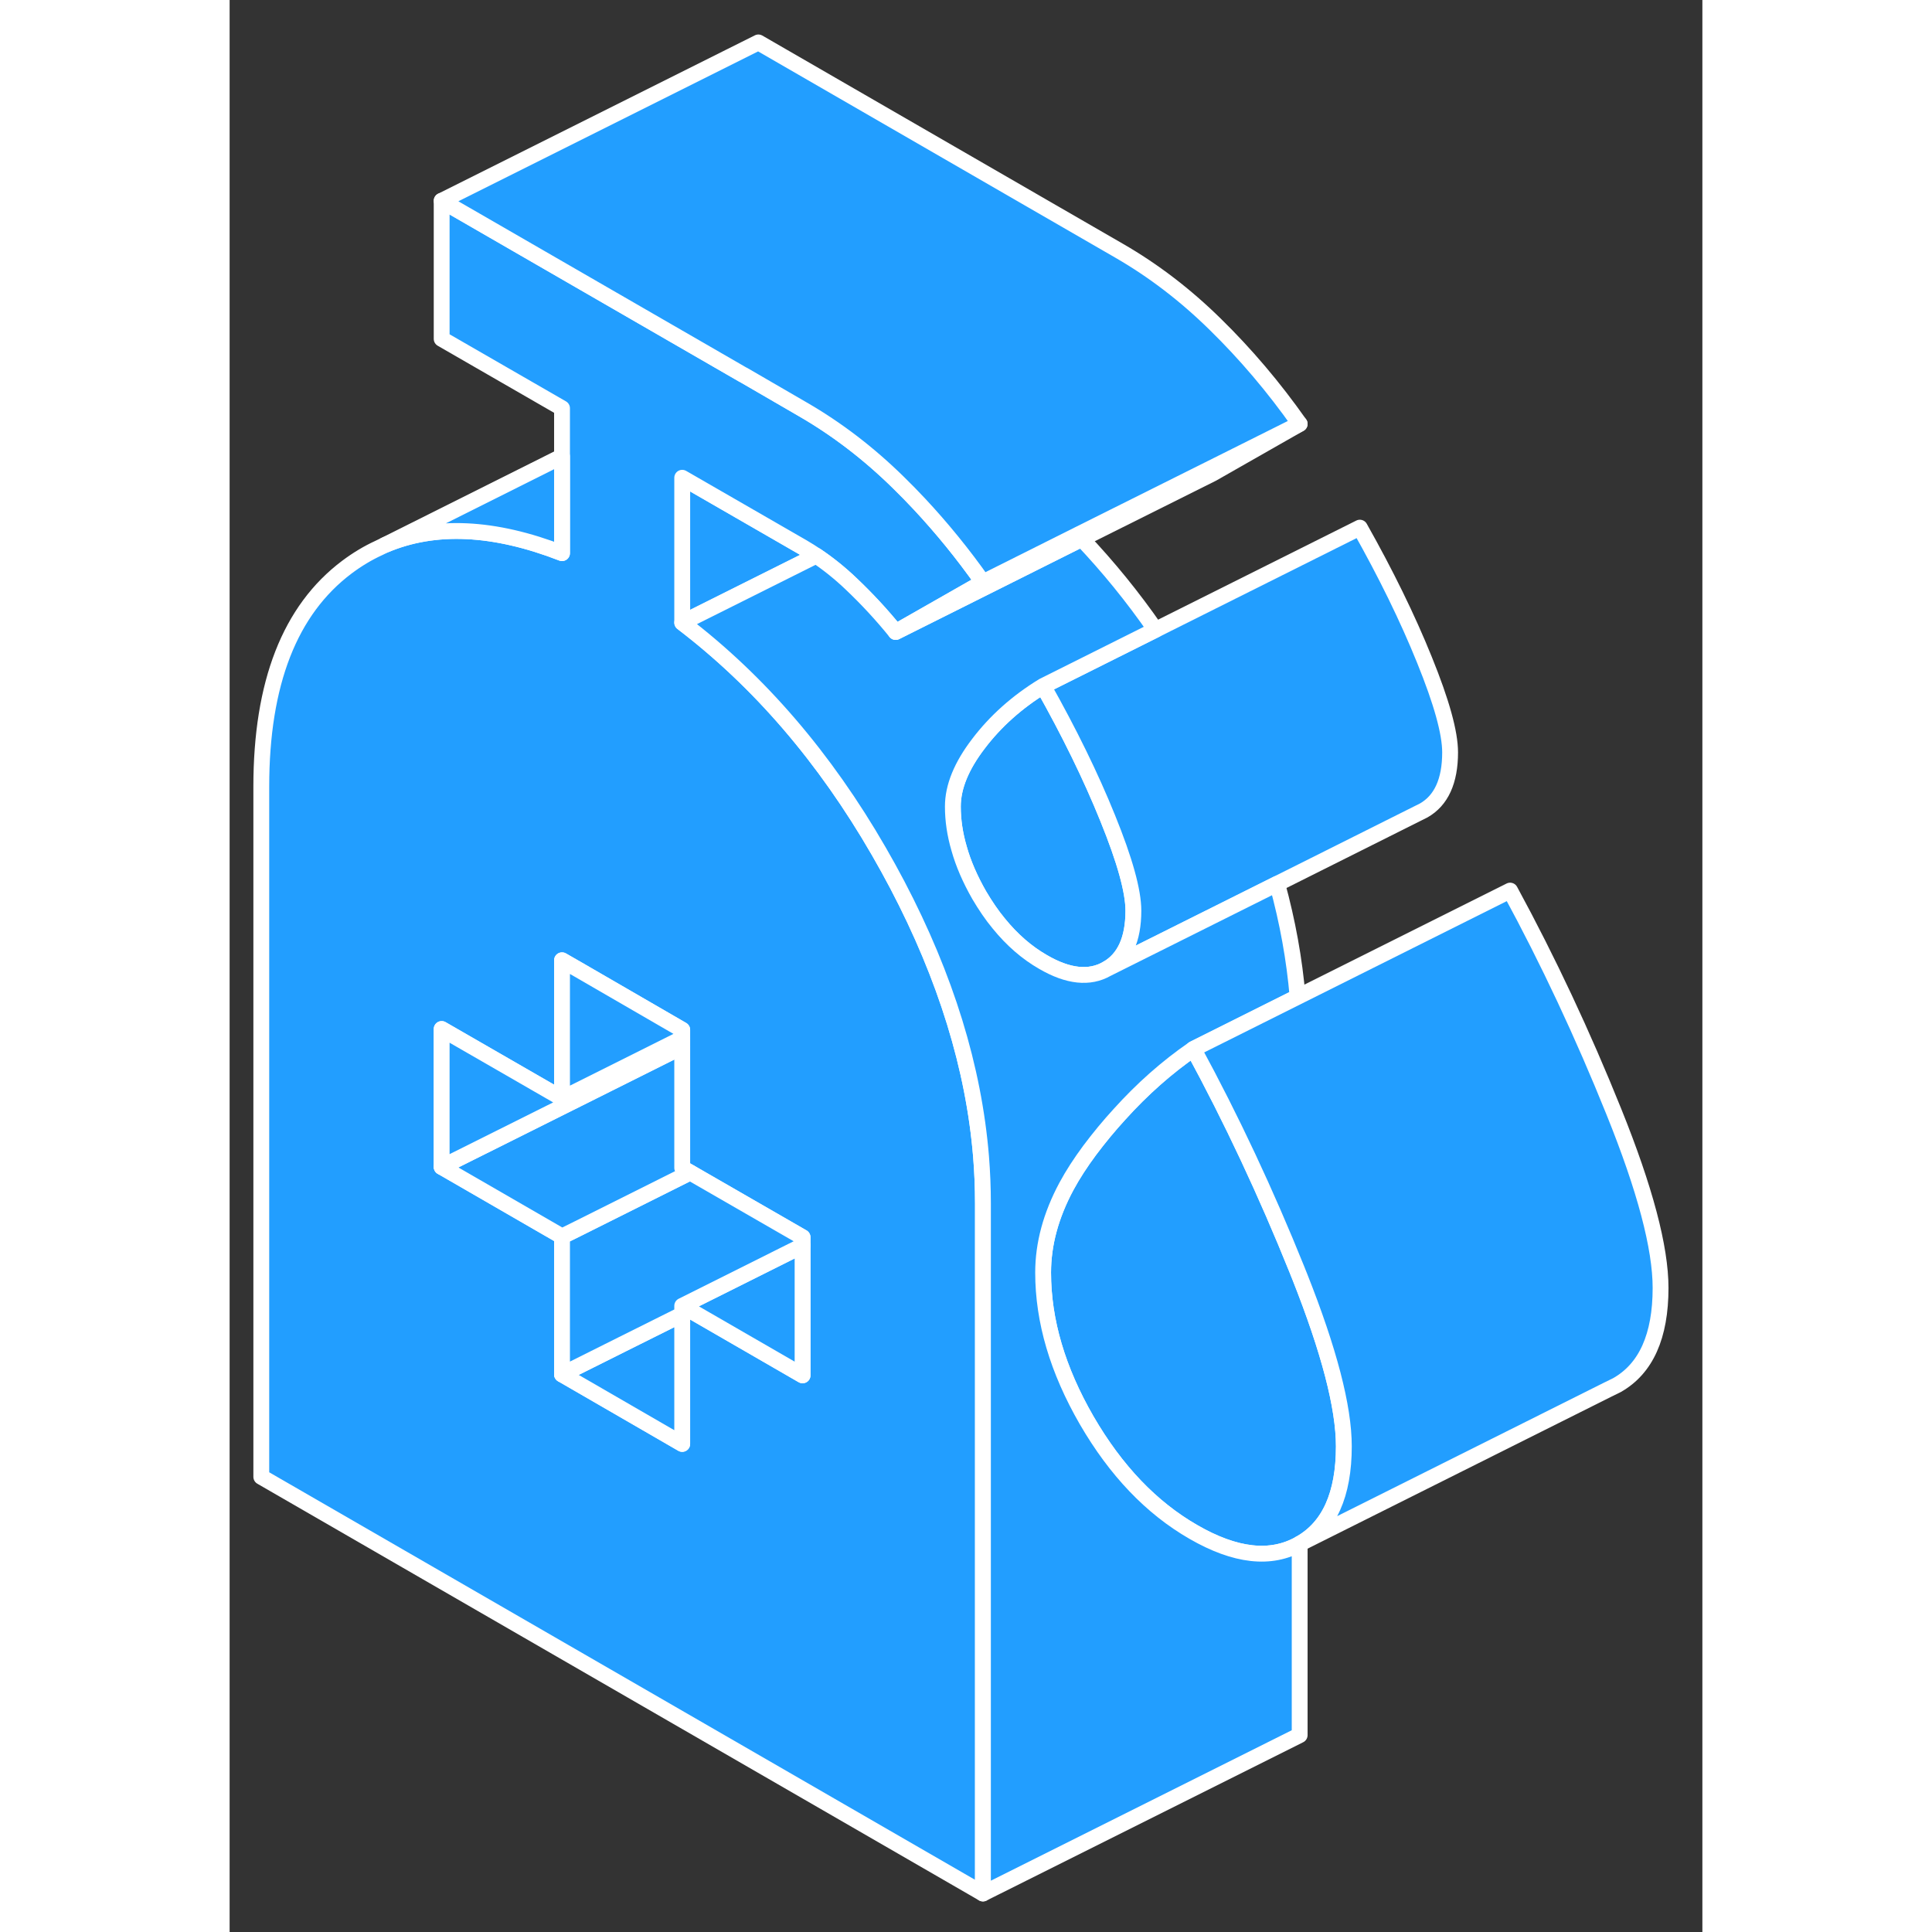 <svg width="48" height="48" viewBox="0 0 93 122" fill="#229EFF" xmlns="http://www.w3.org/2000/svg" stroke-width="1px" stroke-linecap="round" stroke-linejoin="round"><rect x="0" y="0" width="93" height="122" fill="#333333" stroke="none"/><path d="M70.36 91.329C70.36 94.379 69.44 96.429 67.6 97.469C67.59 97.469 67.58 97.469 67.57 97.489C65.75 98.519 63.51 98.269 60.86 96.739C58.2 95.209 55.96 92.859 54.12 89.689C52.29 86.519 51.37 83.419 51.37 80.359C51.37 78.559 51.86 76.749 52.84 74.919C53.25 74.159 53.74 73.409 54.31 72.639C54.91 71.839 55.53 71.089 56.18 70.379C57.63 68.769 59.19 67.389 60.86 66.239C63.27 70.679 65.45 75.329 67.41 80.199C67.46 80.339 67.52 80.469 67.57 80.599C69.43 85.289 70.36 88.859 70.36 91.329Z" stroke="white" stroke-linejoin="round"/><path d="M37.04 35.089L28.58 39.319V30.169L36.18 34.549C36.47 34.719 36.76 34.899 37.04 35.089Z" stroke="white" stroke-linejoin="round"/><path d="M57.07 57.509C57.07 59.319 56.51 60.549 55.4 61.179C54.3 61.809 52.95 61.669 51.37 60.749C50.34 60.159 49.41 59.349 48.58 58.329C48.13 57.789 47.72 57.179 47.33 56.519C46.76 55.519 46.33 54.539 46.06 53.569C45.8 52.679 45.67 51.799 45.67 50.929C45.67 49.689 46.21 48.369 47.29 46.959C48.36 45.549 49.72 44.329 51.37 43.319C53.01 46.229 54.38 49.019 55.45 51.669C56.53 54.329 57.07 56.269 57.07 57.509Z" stroke="white" stroke-linejoin="round"/><path d="M77.07 47.509C77.07 49.319 76.51 50.549 75.4 51.179L75.06 51.349L66.15 55.809L55.4 61.179C56.51 60.549 57.07 59.319 57.07 57.509C57.07 56.269 56.53 54.329 55.45 51.669C54.38 49.019 53.01 46.229 51.37 43.319L71.37 33.319C73.01 36.229 74.38 39.019 75.45 41.669C76.53 44.329 77.07 46.269 77.07 47.509Z" stroke="white" stroke-linejoin="round"/><path d="M42.16 55.869C41.78 55.149 41.39 54.439 40.99 53.749C37.59 47.859 33.46 43.039 28.58 39.319V30.169L36.18 34.549C36.47 34.719 36.76 34.899 37.04 35.089C37.8 35.599 38.55 36.199 39.26 36.879C40.24 37.809 41.18 38.819 42.06 39.909L47.57 36.769C46.31 34.979 44.97 33.339 43.56 31.829C43.13 31.369 42.69 30.919 42.25 30.489C40.36 28.629 38.33 27.079 36.18 25.839L32.44 23.669H32.43L13.39 12.679V21.399L20.99 25.779V34.929C16.69 33.259 12.96 33.079 9.8 34.419L9.43 34.599C8.73 34.919 8.05 35.329 7.41 35.809C3.8 38.519 2 43.139 2 49.679V93.259L47.57 119.569V75.989C47.57 75.009 47.53 74.019 47.45 73.029C46.99 67.439 45.23 61.719 42.16 55.869ZM36.18 86.849L29.08 82.749L28.58 82.459V91.179L20.99 86.789V78.079L13.39 73.689V64.979L20.99 69.359V60.639L22 61.219L28.58 65.029V73.749L29.08 74.039L36.18 78.129V86.849Z" stroke="white" stroke-linejoin="round"/><path d="M36.18 78.659V86.849L29.08 82.749L28.58 82.459L36.18 78.659Z" stroke="white" stroke-linejoin="round"/><path d="M28.58 82.999V91.179L20.99 86.789L24.81 84.879L28.58 82.999Z" stroke="white" stroke-linejoin="round"/><path d="M36.18 78.129V78.659L28.58 82.459V82.999L24.81 84.879L20.99 86.789V78.079L22 77.579L29.08 74.039L36.18 78.129Z" stroke="white" stroke-linejoin="round"/><path d="M29.08 74.039L22 77.579L20.99 78.079L13.39 73.689L22 69.389L28.58 66.099V73.749L29.08 74.039Z" stroke="white" stroke-linejoin="round"/><path d="M28.58 65.569V66.099L22 69.389L13.39 73.689V64.979L20.99 69.359L22 68.859L28.58 65.569Z" stroke="white" stroke-linejoin="round"/><path d="M28.58 65.029V65.569L22 68.859L20.99 69.359V60.639L22 61.219L28.58 65.029Z" stroke="white" stroke-linejoin="round"/><path d="M67.57 97.489V109.569L47.57 119.569V75.989C47.57 75.009 47.53 74.019 47.45 73.029C46.99 67.439 45.23 61.719 42.16 55.869C41.78 55.149 41.39 54.439 40.99 53.749C37.59 47.859 33.46 43.039 28.58 39.319L37.04 35.089C37.8 35.599 38.55 36.199 39.26 36.879C40.24 37.809 41.18 38.819 42.06 39.909L53.81 34.029C55.47 35.779 57.03 37.689 58.47 39.769L51.37 43.319C49.72 44.329 48.36 45.549 47.29 46.959C46.21 48.369 45.67 49.689 45.67 50.929C45.67 51.799 45.8 52.679 46.06 53.569C46.33 54.539 46.76 55.519 47.33 56.519C47.72 57.179 48.13 57.789 48.58 58.329C49.41 59.349 50.34 60.159 51.37 60.749C52.95 61.669 54.3 61.809 55.4 61.179L66.15 55.809C66.81 58.209 67.24 60.589 67.44 62.949L60.86 66.239C59.19 67.389 57.63 68.769 56.18 70.379C55.53 71.089 54.91 71.839 54.31 72.639C53.74 73.409 53.25 74.159 52.84 74.919C51.86 76.749 51.37 78.559 51.37 80.359C51.37 83.419 52.29 86.519 54.12 89.689C55.96 92.859 58.2 95.209 60.86 96.739C63.51 98.269 65.75 98.519 67.57 97.489Z" stroke="white" stroke-linejoin="round"/><path d="M67.57 26.769L62.06 29.909L53.81 34.029L42.06 39.909L47.57 36.769L53.56 33.769L61.83 29.639L67.57 26.769Z" stroke="white" stroke-linejoin="round"/><path d="M67.57 26.769L61.83 29.639L53.56 33.769L47.57 36.769C46.31 34.979 44.97 33.339 43.56 31.829C43.13 31.369 42.69 30.919 42.25 30.489C40.36 28.629 38.33 27.079 36.18 25.839L32.44 23.669H32.43L13.39 12.679L33.39 2.679L56.18 15.839C58.33 17.079 60.36 18.629 62.25 20.489C64.15 22.349 65.93 24.439 67.57 26.769Z" stroke="white" stroke-linejoin="round"/><path d="M90.36 81.329C90.36 84.379 89.44 86.429 87.6 87.469L87.03 87.749L67.6 97.469C69.44 96.429 70.36 94.379 70.36 91.329C70.36 88.859 69.43 85.289 67.57 80.599C67.52 80.469 67.46 80.339 67.41 80.199C65.45 75.329 63.27 70.679 60.86 66.239L67.44 62.949L80.86 56.239C83.27 60.679 85.45 65.329 87.41 70.199C89.38 75.079 90.36 78.789 90.36 81.329Z" stroke="white" stroke-linejoin="round"/><path d="M20.99 28.819V34.929C16.69 33.259 12.96 33.079 9.8 34.419L20.99 28.819Z" stroke="white" stroke-linejoin="round"/></svg>